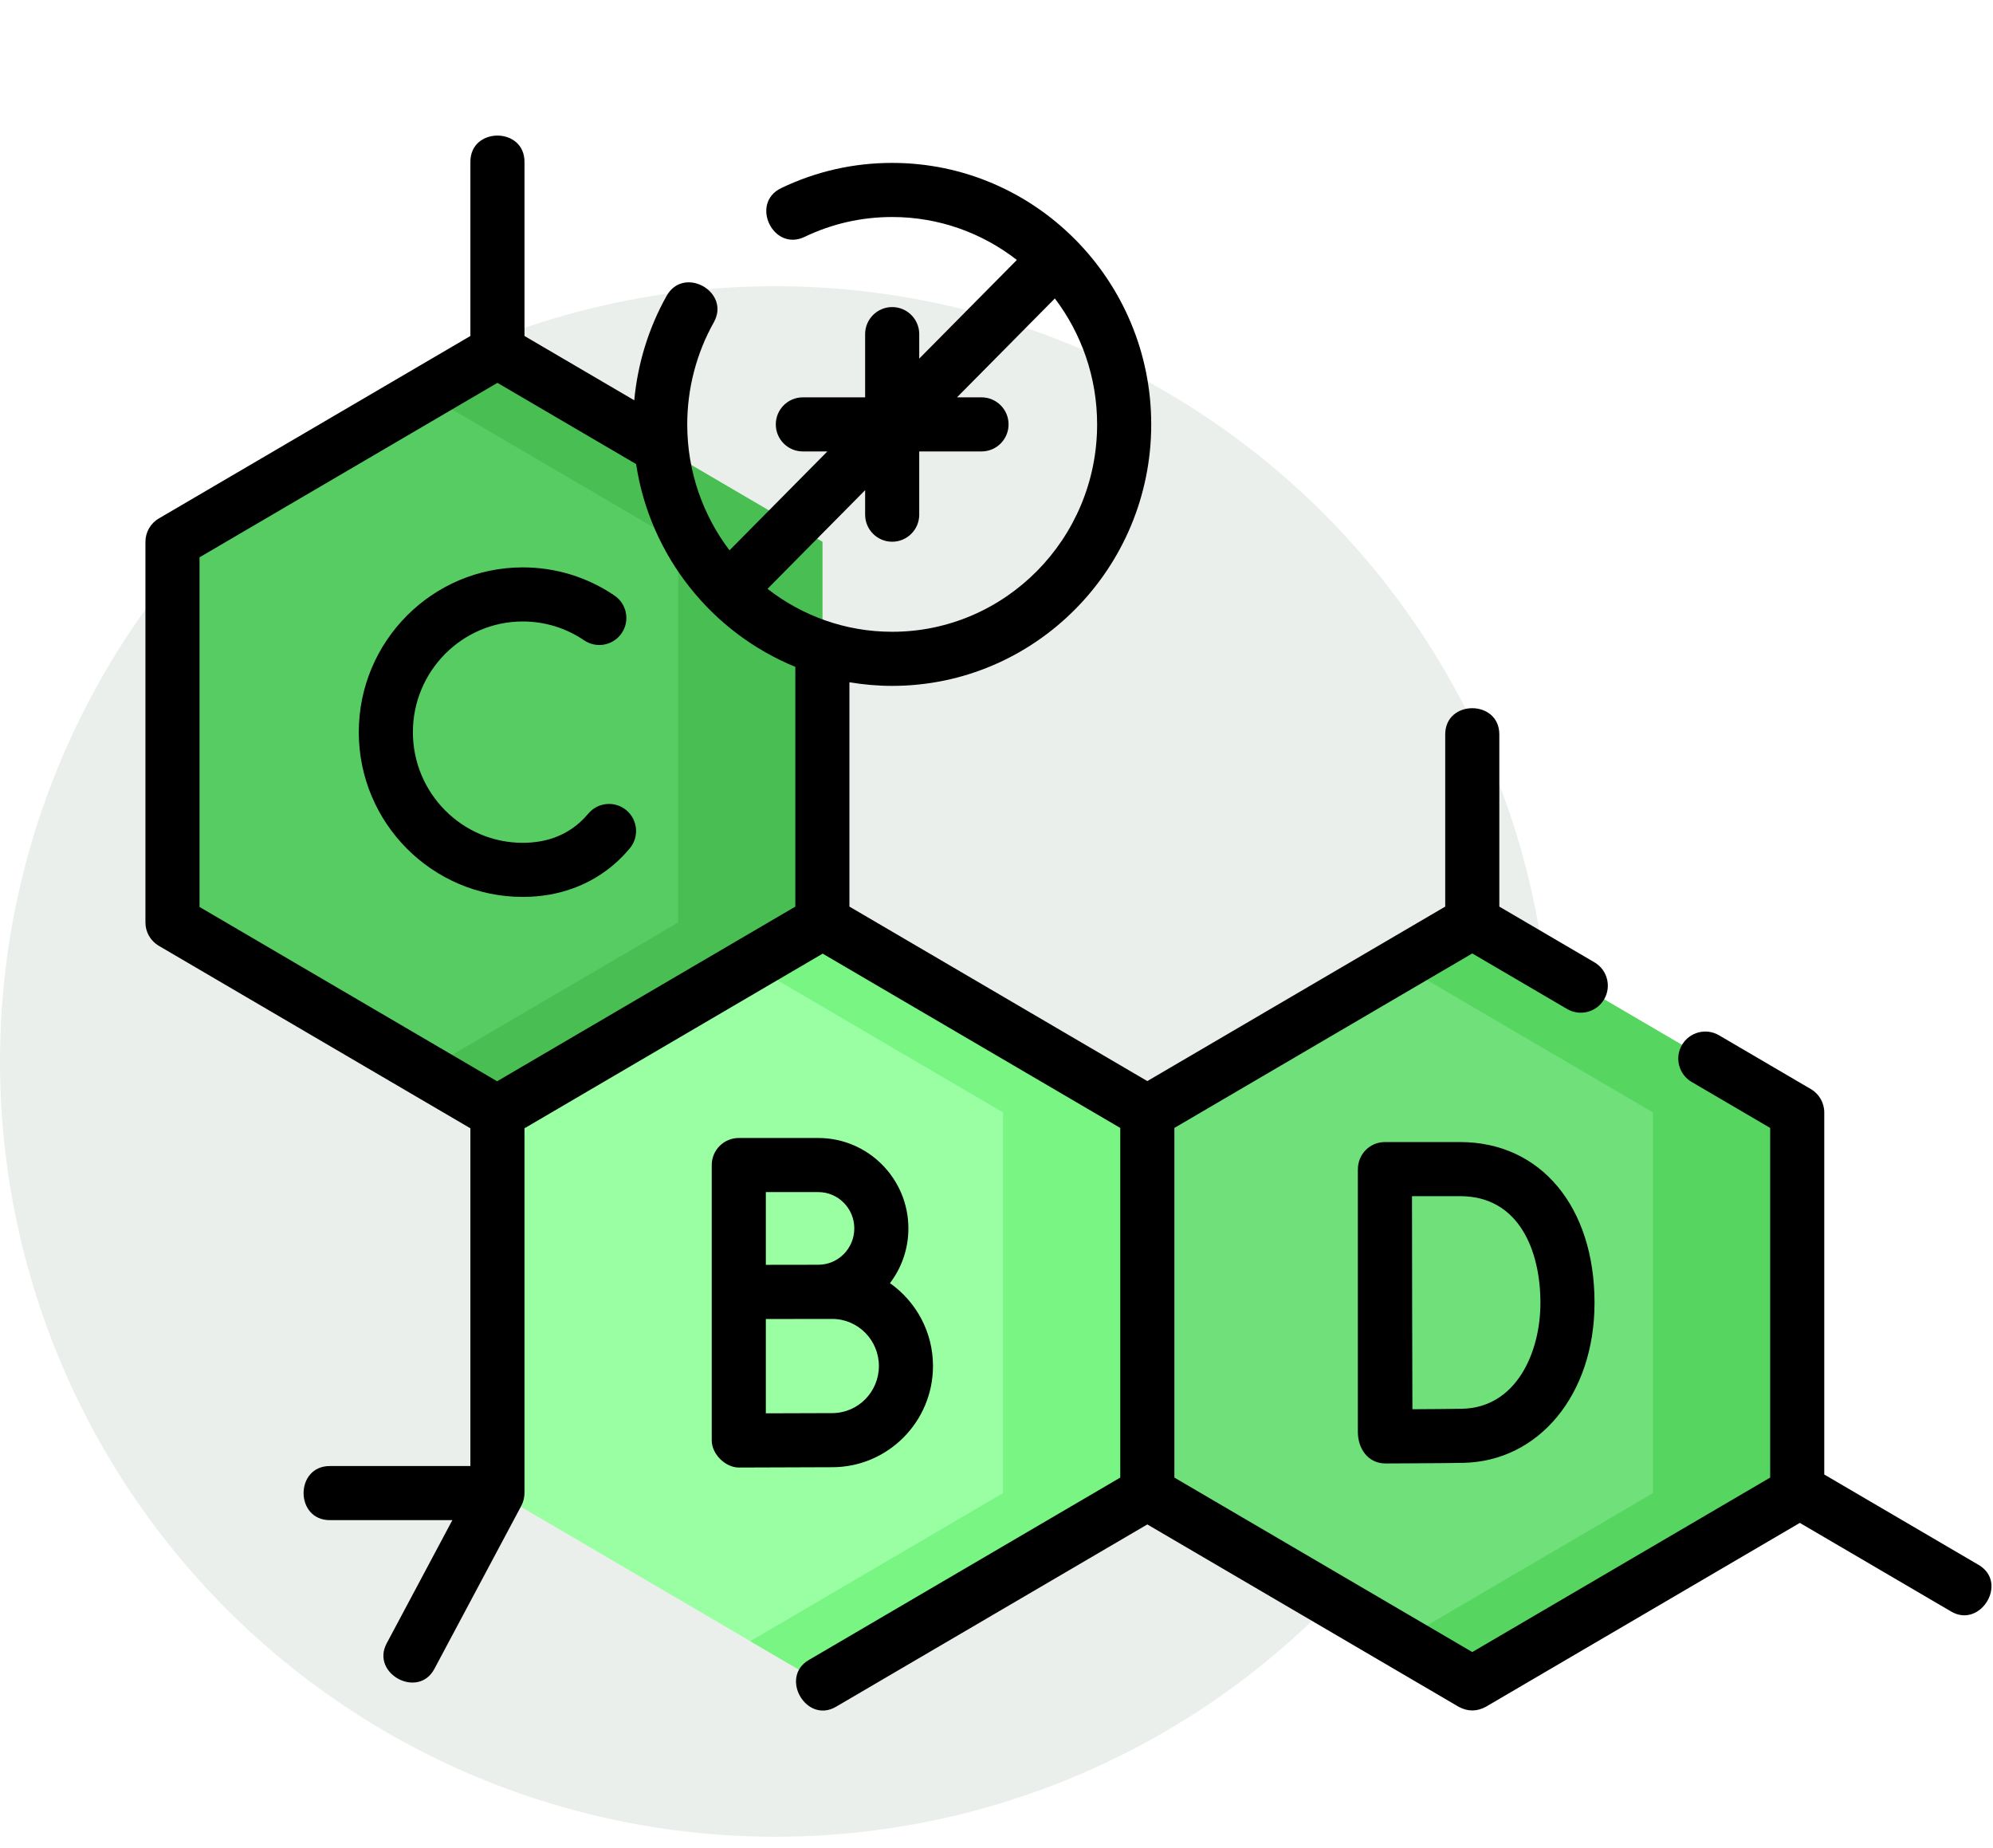 <svg width="740" height="686" viewBox="0 0 740 686" fill="none" xmlns="http://www.w3.org/2000/svg">
<circle cx="287.849" cy="394.105" r="287.849" fill="#195630" fill-opacity="0.09"/>
<g clip-path="url(#clip0_163_5589)">
<path d="M305.346 342.495V201.168L184.695 130.503L64.043 201.168V342.495L184.695 413.158L305.346 342.495Z" fill="#57CC62"/>
<path d="M184.696 130.503L157.914 146.19L251.784 201.168V342.495L157.914 397.474L184.696 413.158L305.348 342.495V201.168L184.696 130.503Z" fill="#49BF53"/>
<path d="M305.351 625.017L426.003 554.354V413.027L305.351 342.362L184.699 413.027V554.354" fill="#9AFFA3"/>
<path d="M305.352 342.362L278.57 358.049L372.44 413.027V554.354L278.57 609.332L305.352 625.017L426.004 554.354V413.027L305.352 342.362Z" fill="#78F583"/>
<path d="M667.304 554.354V413.027L546.652 342.362L426 413.027V554.354L546.652 625.017L667.304 554.354Z" fill="#70E07A"/>
<path d="M546.653 342.362L519.871 358.049L613.741 413.027V554.354L519.871 609.332L546.653 625.017L667.305 554.354V413.027L546.653 342.362Z" fill="#56D661"/>
<path d="M734.654 581.018L677.347 547.455V413.025C677.347 409.459 675.456 406.161 672.38 404.359L638.26 384.374C633.475 381.573 627.322 383.178 624.518 387.964C621.715 392.75 623.322 398.903 628.108 401.706L657.262 418.781V548.595L546.653 613.375L436.045 548.595V418.781L546.653 354L581.869 374.625C586.653 377.428 592.808 375.823 595.611 371.035C598.413 366.249 596.806 360.096 592.02 357.293L556.696 336.604V272.681C556.696 259.696 536.61 259.696 536.61 272.681V336.604L426.001 401.386L315.393 336.604V253.308C320.56 254.178 325.858 254.654 331.266 254.654C384.302 254.654 427.449 211.102 427.449 157.569C427.449 104.036 384.302 60.484 331.266 60.484C316.875 60.484 303.017 63.628 290.076 69.828C278.365 75.438 287.047 93.561 298.753 87.942C308.964 83.051 319.903 80.571 331.266 80.571C348.672 80.571 364.721 86.528 377.557 96.517L341.31 133.144V124.051C341.31 118.505 336.813 114.008 331.266 114.008C325.72 114.008 321.223 118.505 321.223 124.051V147.526H298.096C292.549 147.526 288.052 152.022 288.052 157.569C288.052 163.116 292.549 167.612 298.096 167.612H307.199L270.865 204.326C261.032 191.353 255.171 175.145 255.171 157.569C255.171 144.293 258.583 131.187 265.038 119.668C271.386 108.34 253.864 98.52 247.515 109.849C240.841 121.76 236.754 135.013 235.502 148.617L194.742 124.745V60.078C194.742 47.093 174.656 47.093 174.656 60.078V124.746L58.971 192.501C55.891 194.303 54 197.601 54 201.167V342.495C54 346.061 55.891 349.359 58.967 351.162L174.652 418.916V544.311H122.462C109.476 544.311 109.476 564.398 122.462 564.398H167.962L143.563 610.172C137.608 621.344 155.241 630.963 161.289 619.621L193.512 559.164C194.303 557.711 194.737 556.008 194.737 554.354V418.915L305.459 354.067L415.955 418.782V548.596L300.27 616.351C289.336 622.754 299.389 640.145 310.422 633.683L425.999 565.991L541.575 633.683C544.959 635.519 548.343 635.519 551.727 633.683L668.277 565.421L724.502 598.35C735.335 604.696 745.834 587.567 734.654 581.018ZM331.265 234.569C313.859 234.569 297.81 228.611 284.975 218.624L321.222 181.997V191.089C321.222 196.636 325.719 201.133 331.265 201.133C336.812 201.133 341.308 196.636 341.308 191.089V167.614H364.436C369.983 167.614 374.479 163.117 374.479 157.57C374.479 152.024 369.983 147.527 364.436 147.527H355.334L391.667 110.814C401.498 123.787 407.361 139.996 407.361 157.57C407.361 200.028 373.225 234.569 331.265 234.569ZM74.087 206.923L184.695 142.142L236.188 172.3C241.375 206.556 264.374 234.954 295.304 247.589V336.606L184.581 401.453L74.087 336.738V206.923Z" fill="black"/>
<path d="M504.172 531.7C504.172 537.626 507.773 543.355 514.454 543.355C515.297 543.352 535.208 543.275 543.155 543.134C571.486 542.636 592.049 517.636 592.049 483.69C592.049 448.003 572 424.026 542.161 424.026H514.215C508.572 424.026 504.172 428.587 504.172 434.173V531.7ZM542.16 444.113C564.133 444.113 571.961 464.557 571.961 483.69C571.961 502.4 562.837 522.698 542.8 523.05C538.612 523.124 530.8 523.182 524.423 523.218C524.384 511.535 524.328 492.701 524.328 483.58C524.328 475.976 524.296 456.251 524.275 444.112L542.16 444.113Z" fill="black"/>
<path d="M346.418 507.176C346.418 494.464 340.092 483.214 330.443 476.411C334.733 470.766 337.288 463.722 337.288 456.089C337.288 437.576 322.287 422.515 303.848 422.515H274.313C268.766 422.515 264.27 427.012 264.27 432.558V479.649V479.726V534.824C264.27 539.825 269.268 544.868 274.358 544.868C274.358 544.868 301.519 544.746 309.006 544.746C329.635 544.746 346.418 527.892 346.418 507.176ZM303.848 442.602C311.212 442.602 317.202 448.653 317.202 456.089C317.202 463.527 311.212 469.578 303.848 469.578C297.351 469.578 290.853 469.613 284.356 469.606V442.602H303.848ZM284.356 489.726C292.573 489.693 300.79 489.693 309.006 489.693C318.559 489.693 326.332 497.536 326.332 507.177C326.332 516.819 318.559 524.661 309.006 524.661C304.507 524.661 292.917 524.705 284.356 524.74V489.726Z" fill="black"/>
<path d="M194.102 333.009C207.453 333.009 219.419 328.611 228.705 320.294C230.522 318.666 232.251 316.872 233.843 314.963C237.394 310.703 236.821 304.369 232.561 300.818C228.302 297.265 221.968 297.839 218.416 302.1C217.446 303.263 216.398 304.351 215.303 305.332C209.68 310.368 202.547 312.922 194.101 312.922C171.607 312.922 153.307 294.489 153.307 271.832C153.307 249.174 171.607 230.741 194.101 230.741C202.268 230.741 210.145 233.161 216.881 237.738C221.47 240.857 227.715 239.664 230.831 235.076C233.949 230.488 232.757 224.241 228.169 221.125C218.09 214.276 206.308 210.656 194.1 210.656C160.53 210.656 133.219 238.1 133.219 271.833C133.219 305.566 160.531 333.009 194.102 333.009Z" fill="black"/>
</g>
<defs>
<clipPath id="clip0_163_5589">
<rect width="685.438" height="685.438" fill="white" transform="translate(54)"/>
</clipPath>
</defs>
</svg>

